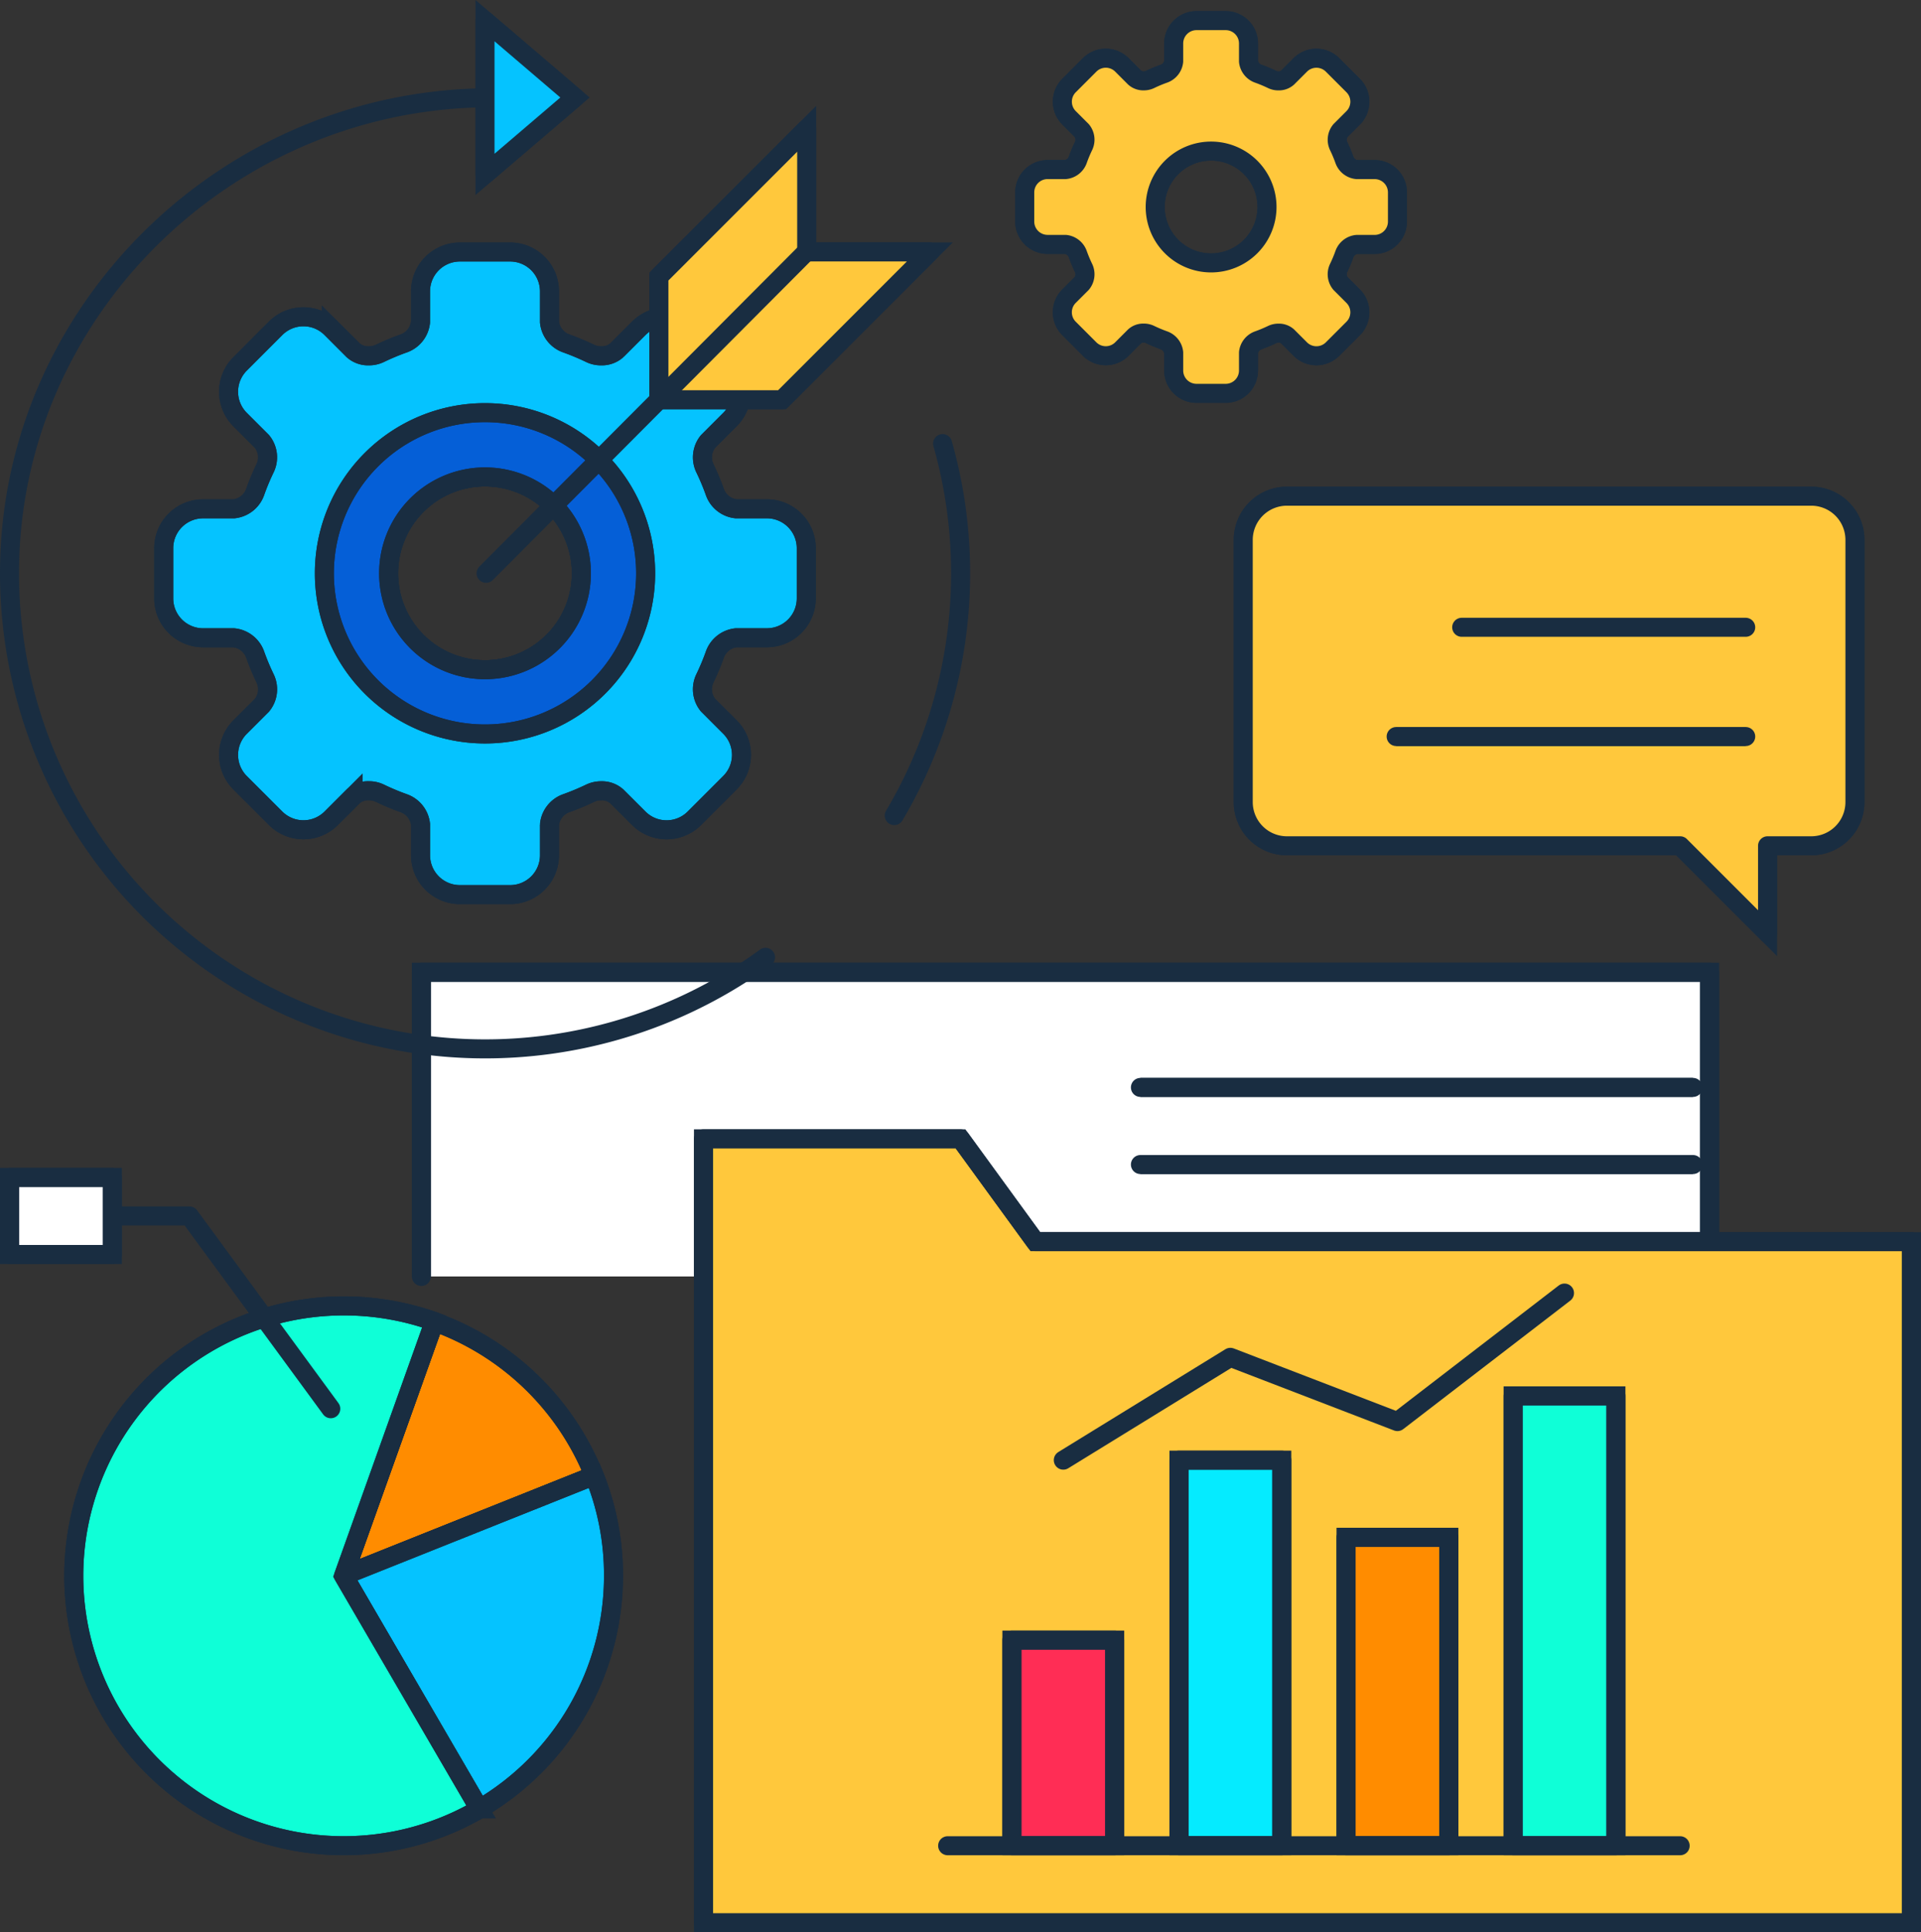 <svg xmlns="http://www.w3.org/2000/svg" width="404" height="406.34" viewBox="0 0 404 406.34">
  <rect x="0" y="0" width="404" height="406.34" fill="#333333" stroke="none"/>
  <defs>
    <style>
      .cls-1 {
        fill: #fff;
      }

      .cls-1, .cls-10, .cls-11, .cls-12, .cls-13, .cls-14, .cls-15, .cls-2, .cls-3, .cls-4, .cls-5, .cls-6, .cls-7, .cls-8, .cls-9 {
        stroke: #192d41;
        stroke-width: 4px;
      }

      .cls-11, .cls-2, .cls-3 {
        fill: none;
      }

      .cls-10, .cls-11, .cls-2, .cls-3, .cls-7 {
        stroke-linecap: round;
        stroke-linejoin: round;
      }

      .cls-3 {
        stroke-dasharray: 81.081 40.54 3040.541 81.081 40.54 3040.541;
      }

      .cls-10, .cls-4 {
        fill: #05c3ff;
      }

      .cls-5 {
        fill: #055fd7;
      }

      .cls-6 {
        fill: #ff5757;
      }

      .cls-7, .cls-8 {
        fill: #ffc83c;
      }

      .cls-9 {
        fill: #61cfff;
      }

      .cls-11 {
        stroke-dasharray: 91.216 40.54 506.757 91.216 40.54 506.757;
      }

      .cls-12 {
        fill: #ff8c00;
      }

      .cls-13 {
        fill: #0fffd7;
      }

      .cls-14 {
        fill: #ff2d55;
      }

      .cls-15 {
        fill: #05ebff;
      }
    </style>
  </defs>
  <g id="Grupo_209" data-name="Grupo 209" transform="translate(1568.28 -4941.094)">
    <path id="Trazado_508" data-name="Trazado 508" class="cls-1" d="M668.919,864.646V800.676H939.854v63.971" transform="translate(-2148.587 4344.862)"/>
    <path id="Trazado_509" data-name="Trazado 509" class="cls-2" d="M668.919,864.646V800.676H939.854v63.971" transform="translate(-2148.587 4344.862)"/>
    <path id="Trazado_510" data-name="Trazado 510" class="cls-3" d="M206.371,143.673A100.012,100.012,0,1,1,10.135,170.946c0-55.229,46.07-100,101.3-100" transform="translate(-1576.415 4890.704)"/>
    <path id="Trazado_511" data-name="Trazado 511" class="cls-4" d="M258.622,246.574h-6.468a5.333,5.333,0,0,1-4.46-3.455,50.568,50.568,0,0,0-2.152-5.14,5.288,5.288,0,0,1,.7-5.571l4.606-4.606a8.293,8.293,0,0,0,0-11.7l-7.484-7.484a8.267,8.267,0,0,0-11.7,0l-4.606,4.606a4.744,4.744,0,0,1-3.3,1.182,5.168,5.168,0,0,1-2.269-.489,51.683,51.683,0,0,0-5.145-2.148,5.346,5.346,0,0,1-3.458-4.46v-6.467a8.282,8.282,0,0,0-8.274-8.272H194.042a8.284,8.284,0,0,0-8.278,8.272v6.467a5.334,5.334,0,0,1-3.455,4.46,51.09,51.09,0,0,0-5.148,2.148,5.257,5.257,0,0,1-2.265.489,4.75,4.75,0,0,1-3.308-1.182l-4.6-4.606a8.262,8.262,0,0,0-11.7,0l-7.479,7.484a8.29,8.29,0,0,0,0,11.7l4.6,4.6a5.276,5.276,0,0,1,.694,5.571,49.664,49.664,0,0,0-2.146,5.147,5.345,5.345,0,0,1-4.46,3.455h-6.468a8.281,8.281,0,0,0-8.272,8.272v10.571a8.289,8.289,0,0,0,8.276,8.278h6.47a5.353,5.353,0,0,1,4.457,3.456,50.615,50.615,0,0,0,2.151,5.146,5.291,5.291,0,0,1-.692,5.571l-4.606,4.606a8.283,8.283,0,0,0,0,11.7l7.474,7.471a8.281,8.281,0,0,0,11.7,0l4.6-4.606a4.707,4.707,0,0,1,3.3-1.182,5.212,5.212,0,0,1,2.275.489,51.211,51.211,0,0,0,5.148,2.155,5.343,5.343,0,0,1,3.459,4.459v6.467a8.281,8.281,0,0,0,8.274,8.272h10.569a8.282,8.282,0,0,0,8.274-8.272v-6.467a5.35,5.35,0,0,1,3.459-4.459,52.008,52.008,0,0,0,5.147-2.147,5.362,5.362,0,0,1,2.27-.489,4.724,4.724,0,0,1,3.3,1.188l4.6,4.593a8.269,8.269,0,0,0,11.7,0l7.478-7.478a8.269,8.269,0,0,0,.006-11.7l-4.606-4.606a5.288,5.288,0,0,1-.7-5.571,50.137,50.137,0,0,0,2.152-5.146,5.355,5.355,0,0,1,4.46-3.456h6.468a8.28,8.28,0,0,0,8.27-8.271V254.846a8.28,8.28,0,0,0-8.27-8.272m-59.3,33.831a20.27,20.27,0,1,1,20.27-20.27,20.27,20.27,0,0,1-20.27,20.27" transform="translate(-1665.605 4801.515)"/>
    <path id="Trazado_512" data-name="Trazado 512" class="cls-2" d="M258.622,246.574h-6.468a5.333,5.333,0,0,1-4.46-3.455,50.568,50.568,0,0,0-2.152-5.14,5.288,5.288,0,0,1,.7-5.571l4.606-4.606a8.293,8.293,0,0,0,0-11.7l-7.484-7.484a8.267,8.267,0,0,0-11.7,0l-4.606,4.606a4.744,4.744,0,0,1-3.3,1.182,5.168,5.168,0,0,1-2.269-.489,51.683,51.683,0,0,0-5.145-2.148,5.346,5.346,0,0,1-3.458-4.46v-6.467a8.282,8.282,0,0,0-8.274-8.272H194.042a8.284,8.284,0,0,0-8.278,8.272v6.467a5.334,5.334,0,0,1-3.455,4.46,51.09,51.09,0,0,0-5.148,2.148,5.257,5.257,0,0,1-2.265.489,4.75,4.75,0,0,1-3.308-1.182l-4.6-4.606a8.262,8.262,0,0,0-11.7,0l-7.479,7.484a8.29,8.29,0,0,0,0,11.7l4.6,4.6a5.276,5.276,0,0,1,.694,5.571,49.664,49.664,0,0,0-2.146,5.147,5.345,5.345,0,0,1-4.46,3.455h-6.468a8.281,8.281,0,0,0-8.272,8.272v10.571a8.289,8.289,0,0,0,8.276,8.278h6.47a5.353,5.353,0,0,1,4.457,3.456,50.615,50.615,0,0,0,2.151,5.146,5.291,5.291,0,0,1-.692,5.571l-4.606,4.606a8.283,8.283,0,0,0,0,11.7l7.474,7.471a8.281,8.281,0,0,0,11.7,0l4.6-4.606a4.707,4.707,0,0,1,3.3-1.182,5.212,5.212,0,0,1,2.275.489,51.211,51.211,0,0,0,5.148,2.155,5.343,5.343,0,0,1,3.459,4.459v6.467a8.281,8.281,0,0,0,8.274,8.272h10.569a8.282,8.282,0,0,0,8.274-8.272v-6.467a5.35,5.35,0,0,1,3.459-4.459,52.008,52.008,0,0,0,5.147-2.147,5.362,5.362,0,0,1,2.27-.489,4.724,4.724,0,0,1,3.3,1.188l4.6,4.593a8.269,8.269,0,0,0,11.7,0l7.478-7.478a8.269,8.269,0,0,0,.006-11.7l-4.606-4.606a5.288,5.288,0,0,1-.7-5.571,50.137,50.137,0,0,0,2.152-5.146,5.355,5.355,0,0,1,4.46-3.456h6.468a8.28,8.28,0,0,0,8.27-8.271V254.846A8.28,8.28,0,0,0,258.622,246.574Zm-59.3,33.831a20.27,20.27,0,1,1,20.27-20.27A20.27,20.27,0,0,1,199.325,280.4Z" transform="translate(-1665.605 4801.515)"/>
    <path id="Trazado_513" data-name="Trazado 513" class="cls-5" d="M292.23,319.256a33.784,33.784,0,1,0,33.784,33.784,33.784,33.784,0,0,0-33.784-33.784m0,54.054a20.27,20.27,0,1,1,20.27-20.27,20.27,20.27,0,0,1-20.27,20.27" transform="translate(-1758.51 4708.61)"/>
    <path id="Trazado_514" data-name="Trazado 514" class="cls-2" d="M292.23,319.256a33.784,33.784,0,1,0,33.784,33.784A33.784,33.784,0,0,0,292.23,319.256Zm0,54.054a20.27,20.27,0,1,1,20.27-20.27A20.27,20.27,0,0,1,292.23,373.31Z" transform="translate(-1758.51 4708.61)"/>
    <path id="Trazado_515" data-name="Trazado 515" class="cls-6" d="M884.393,41.459h-3.751a3.092,3.092,0,0,1-2.587-2,29.282,29.282,0,0,0-1.248-2.981,3.067,3.067,0,0,1,.406-3.231l2.671-2.671a4.81,4.81,0,0,0,0-6.788l-4.341-4.341a4.8,4.8,0,0,0-6.787,0l-2.672,2.671a2.752,2.752,0,0,1-1.914.686,3,3,0,0,1-1.316-.284,29.97,29.97,0,0,0-2.984-1.246,3.1,3.1,0,0,1-2.006-2.587V14.933a4.8,4.8,0,0,0-4.8-4.8h-6.131a4.8,4.8,0,0,0-4.8,4.8v3.751a3.093,3.093,0,0,1-2,2.587,29.65,29.65,0,0,0-2.986,1.246,3.049,3.049,0,0,1-1.314.284,2.755,2.755,0,0,1-1.918-.686l-2.67-2.671a4.792,4.792,0,0,0-6.785,0l-4.338,4.341a4.809,4.809,0,0,0,0,6.788l2.668,2.667a3.06,3.06,0,0,1,.4,3.231,28.8,28.8,0,0,0-1.245,2.985,3.1,3.1,0,0,1-2.587,2h-3.751a4.8,4.8,0,0,0-4.8,4.8v6.131a4.808,4.808,0,0,0,4.8,4.8h3.752a3.1,3.1,0,0,1,2.585,2,29.352,29.352,0,0,0,1.248,2.985,3.068,3.068,0,0,1-.4,3.231l-2.672,2.671a4.8,4.8,0,0,0,0,6.787l4.335,4.334a4.8,4.8,0,0,0,6.786,0l2.669-2.671a2.728,2.728,0,0,1,1.913-.686,3.026,3.026,0,0,1,1.319.283,29.741,29.741,0,0,0,2.986,1.25,3.1,3.1,0,0,1,2.006,2.586v3.751a4.8,4.8,0,0,0,4.8,4.8h6.131a4.8,4.8,0,0,0,4.8-4.8V79.965a3.1,3.1,0,0,1,2.007-2.586,30.323,30.323,0,0,0,2.985-1.246,3.109,3.109,0,0,1,1.317-.284,2.741,2.741,0,0,1,1.917.689l2.666,2.664a4.8,4.8,0,0,0,6.787,0l4.337-4.337a4.8,4.8,0,0,0,0-6.784l-2.671-2.671a3.067,3.067,0,0,1-.406-3.231,29.04,29.04,0,0,0,1.248-2.985,3.1,3.1,0,0,1,2.587-2h3.751a4.8,4.8,0,0,0,4.8-4.8V46.257a4.8,4.8,0,0,0-4.8-4.8M850,61.081a11.757,11.757,0,1,1,11.757-11.757A11.756,11.756,0,0,1,850,61.081" transform="translate(-2163.577 4935.298)"/>
    <path id="Trazado_516" data-name="Trazado 516" class="cls-7" d="M884.393,41.459h-3.751a3.092,3.092,0,0,1-2.587-2,29.282,29.282,0,0,0-1.248-2.981,3.067,3.067,0,0,1,.406-3.231l2.671-2.671a4.81,4.81,0,0,0,0-6.788l-4.341-4.341a4.8,4.8,0,0,0-6.787,0l-2.672,2.671a2.752,2.752,0,0,1-1.914.686,3,3,0,0,1-1.316-.284,29.97,29.97,0,0,0-2.984-1.246,3.1,3.1,0,0,1-2.006-2.587V14.933a4.8,4.8,0,0,0-4.8-4.8h-6.131a4.8,4.8,0,0,0-4.8,4.8v3.751a3.093,3.093,0,0,1-2,2.587,29.65,29.65,0,0,0-2.986,1.246,3.049,3.049,0,0,1-1.314.284,2.755,2.755,0,0,1-1.918-.686l-2.67-2.671a4.792,4.792,0,0,0-6.785,0l-4.338,4.341a4.809,4.809,0,0,0,0,6.788l2.668,2.667a3.06,3.06,0,0,1,.4,3.231,28.8,28.8,0,0,0-1.245,2.985,3.1,3.1,0,0,1-2.587,2h-3.751a4.8,4.8,0,0,0-4.8,4.8v6.131a4.808,4.808,0,0,0,4.8,4.8h3.752a3.1,3.1,0,0,1,2.585,2,29.352,29.352,0,0,0,1.248,2.985,3.068,3.068,0,0,1-.4,3.231l-2.672,2.671a4.8,4.8,0,0,0,0,6.787l4.335,4.334a4.8,4.8,0,0,0,6.786,0l2.669-2.671a2.728,2.728,0,0,1,1.913-.686,3.026,3.026,0,0,1,1.319.283,29.741,29.741,0,0,0,2.986,1.25,3.1,3.1,0,0,1,2.006,2.586v3.751a4.8,4.8,0,0,0,4.8,4.8h6.131a4.8,4.8,0,0,0,4.8-4.8V79.965a3.1,3.1,0,0,1,2.007-2.586,30.323,30.323,0,0,0,2.985-1.246,3.109,3.109,0,0,1,1.317-.284,2.741,2.741,0,0,1,1.917.689l2.666,2.664a4.8,4.8,0,0,0,6.787,0l4.337-4.337a4.8,4.8,0,0,0,0-6.784l-2.671-2.671a3.067,3.067,0,0,1-.406-3.231,29.04,29.04,0,0,0,1.248-2.985,3.1,3.1,0,0,1,2.587-2h3.751a4.8,4.8,0,0,0,4.8-4.8V46.257A4.8,4.8,0,0,0,884.393,41.459ZM850,61.081a11.757,11.757,0,1,1,11.757-11.757A11.756,11.756,0,0,1,850,61.081Z" transform="translate(-2163.577 4935.298)"/>
    <path id="Trazado_517" data-name="Trazado 517" class="cls-8" d="M522.277,152.384v-25.9L553.358,95.4v25.9h25.9l-31.081,31.081Z" transform="translate(-1951.986 4872.769)"/>
    <path id="Trazado_518" data-name="Trazado 518" class="cls-7" d="M522.277,152.384v-25.9L553.358,95.4v25.9h25.9l-31.081,31.081Z" transform="translate(-1951.986 4872.769)"/>
    <line id="Línea_2" data-name="Línea 2" class="cls-2" y1="67.567" x2="67.342" transform="translate(-1466.055 4994.082)"/>
    <path id="Trazado_519" data-name="Trazado 519" class="cls-9" d="M385.135,10.135V42.468L404.054,26.3Z" transform="translate(-1851.415 4935.298)"/>
    <path id="Trazado_520" data-name="Trazado 520" class="cls-10" d="M385.135,10.135V42.468L404.054,26.3Z" transform="translate(-1851.415 4935.298)"/>
    <path id="Trazado_521" data-name="Trazado 521" class="cls-8" d="M992.3,458.649H1075l18.378,18.378V458.649h9.189a9.189,9.189,0,0,0,9.189-9.189V394.324a9.189,9.189,0,0,0-9.189-9.189H992.3a9.189,9.189,0,0,0-9.189,9.189V449.46a9.189,9.189,0,0,0,9.189,9.189" transform="translate(-2289.929 4660.298)"/>
    <path id="Trazado_522" data-name="Trazado 522" class="cls-7" d="M992.3,458.649H1075l18.378,18.378V458.649h9.189a9.189,9.189,0,0,0,9.189-9.189V394.324a9.189,9.189,0,0,0-9.189-9.189H992.3a9.189,9.189,0,0,0-9.189,9.189V449.46A9.189,9.189,0,0,0,992.3,458.649Z" transform="translate(-2289.929 4660.298)"/>
    <line id="Línea_3" data-name="Línea 3" class="cls-11" x1="59.73" transform="translate(-1260.875 5073.001)"/>
    <line id="Línea_4" data-name="Línea 4" class="cls-6" x1="73.514" transform="translate(-1274.658 5095.974)"/>
    <line id="Línea_5" data-name="Línea 5" class="cls-2" x1="73.514" transform="translate(-1274.658 5095.974)"/>
    <path id="Trazado_523" data-name="Trazado 523" class="cls-12" d="M273.593,1089.547l52.689-21.081a56.79,56.79,0,0,0-33.6-32.351Z" transform="translate(-1769.618 4182.914)"/>
    <path id="Trazado_524" data-name="Trazado 524" class="cls-2" d="M273.593,1089.547l52.689-21.081a56.79,56.79,0,0,0-33.6-32.351Z" transform="translate(-1769.618 4182.914)"/>
    <path id="Trazado_525" data-name="Trazado 525" class="cls-4" d="M273.7,1178.458l28.533,49.054a56.678,56.678,0,0,0,28.209-49.054,55.884,55.884,0,0,0-4.053-21.04Z" transform="translate(-1769.699 4093.958)"/>
    <path id="Trazado_526" data-name="Trazado 526" class="cls-2" d="M273.7,1178.458l28.533,49.054a56.678,56.678,0,0,0,28.209-49.054,55.884,55.884,0,0,0-4.053-21.04Z" transform="translate(-1769.699 4093.958)"/>
    <path id="Trazado_527" data-name="Trazado 527" class="cls-13" d="M60.811,1080.4a56.765,56.765,0,0,0,85.315,49.054L117.553,1080.4l19.09-53.473A56.8,56.8,0,0,0,60.811,1080.4" transform="translate(-1613.578 4192.056)"/>
    <path id="Trazado_528" data-name="Trazado 528" class="cls-2" d="M60.811,1080.4a56.765,56.765,0,0,0,85.315,49.054L117.553,1080.4l19.09-53.473A56.8,56.8,0,0,0,60.811,1080.4Z" transform="translate(-1613.578 4192.056)"/>
    <line id="Línea_6" data-name="Línea 6" class="cls-1" x2="116.216" transform="translate(-1328.442 5169.758)"/>
    <line id="Línea_7" data-name="Línea 7" class="cls-2" x2="116.216" transform="translate(-1328.442 5169.758)"/>
    <line id="Línea_8" data-name="Línea 8" class="cls-1" x2="116.216" transform="translate(-1328.442 5185.974)"/>
    <line id="Línea_9" data-name="Línea 9" class="cls-2" x2="116.216" transform="translate(-1328.442 5185.974)"/>
    <path id="Trazado_529" data-name="Trazado 529" class="cls-8" d="M557.432,891.892h54.054l15.741,21.622H811.487v143.243H557.432Z" transform="translate(-1977.766 4288.677)"/>
    <path id="Trazado_530" data-name="Trazado 530" class="cls-2" d="M557.432,891.892h54.054l15.741,21.622H811.487v143.243H557.432Z" transform="translate(-1977.766 4288.677)"/>
    <rect id="Rectángulo_1998" data-name="Rectángulo 1998" class="cls-14" width="21.622" height="43.243" transform="translate(-1355.469 5285.974)"/>
    <rect id="Rectángulo_1999" data-name="Rectángulo 1999" class="cls-2" width="21.622" height="43.243" transform="translate(-1355.469 5285.974)"/>
    <rect id="Rectángulo_2000" data-name="Rectángulo 2000" class="cls-15" width="21.622" height="81.081" transform="translate(-1320.334 5248.136)"/>
    <rect id="Rectángulo_2001" data-name="Rectángulo 2001" class="cls-2" width="21.622" height="81.081" transform="translate(-1320.334 5248.136)"/>
    <rect id="Rectángulo_2002" data-name="Rectángulo 2002" class="cls-12" width="21.622" height="64.865" transform="translate(-1285.199 5264.353)"/>
    <rect id="Rectángulo_2003" data-name="Rectángulo 2003" class="cls-2" width="21.622" height="64.865" transform="translate(-1285.199 5264.353)"/>
    <rect id="Rectángulo_2004" data-name="Rectángulo 2004" class="cls-13" width="21.622" height="94.595" transform="translate(-1250.064 5234.623)"/>
    <rect id="Rectángulo_2005" data-name="Rectángulo 2005" class="cls-2" width="21.622" height="94.595" transform="translate(-1250.064 5234.623)"/>
    <line id="Línea_10" data-name="Línea 10" class="cls-2" x2="154.054" transform="translate(-1368.983 5329.217)"/>
    <path id="Trazado_531" data-name="Trazado 531" class="cls-2" d="M841.216,1048.648l35.135-21.622,35.135,13.514,35.135-27.027" transform="translate(-2185.875 4199.488)"/>
    <path id="Trazado_532" data-name="Trazado 532" class="cls-2" d="M137.162,993.243,107.433,952.7H91.216" transform="translate(-1635.875 4244.082)"/>
    <rect id="Rectángulo_2006" data-name="Rectángulo 2006" class="cls-1" width="21.622" height="16.216" transform="translate(-1566.28 5188.676)"/>
    <rect id="Rectángulo_2007" data-name="Rectángulo 2007" class="cls-2" width="21.622" height="16.216" transform="translate(-1566.28 5188.676)"/>
  </g>
</svg>
